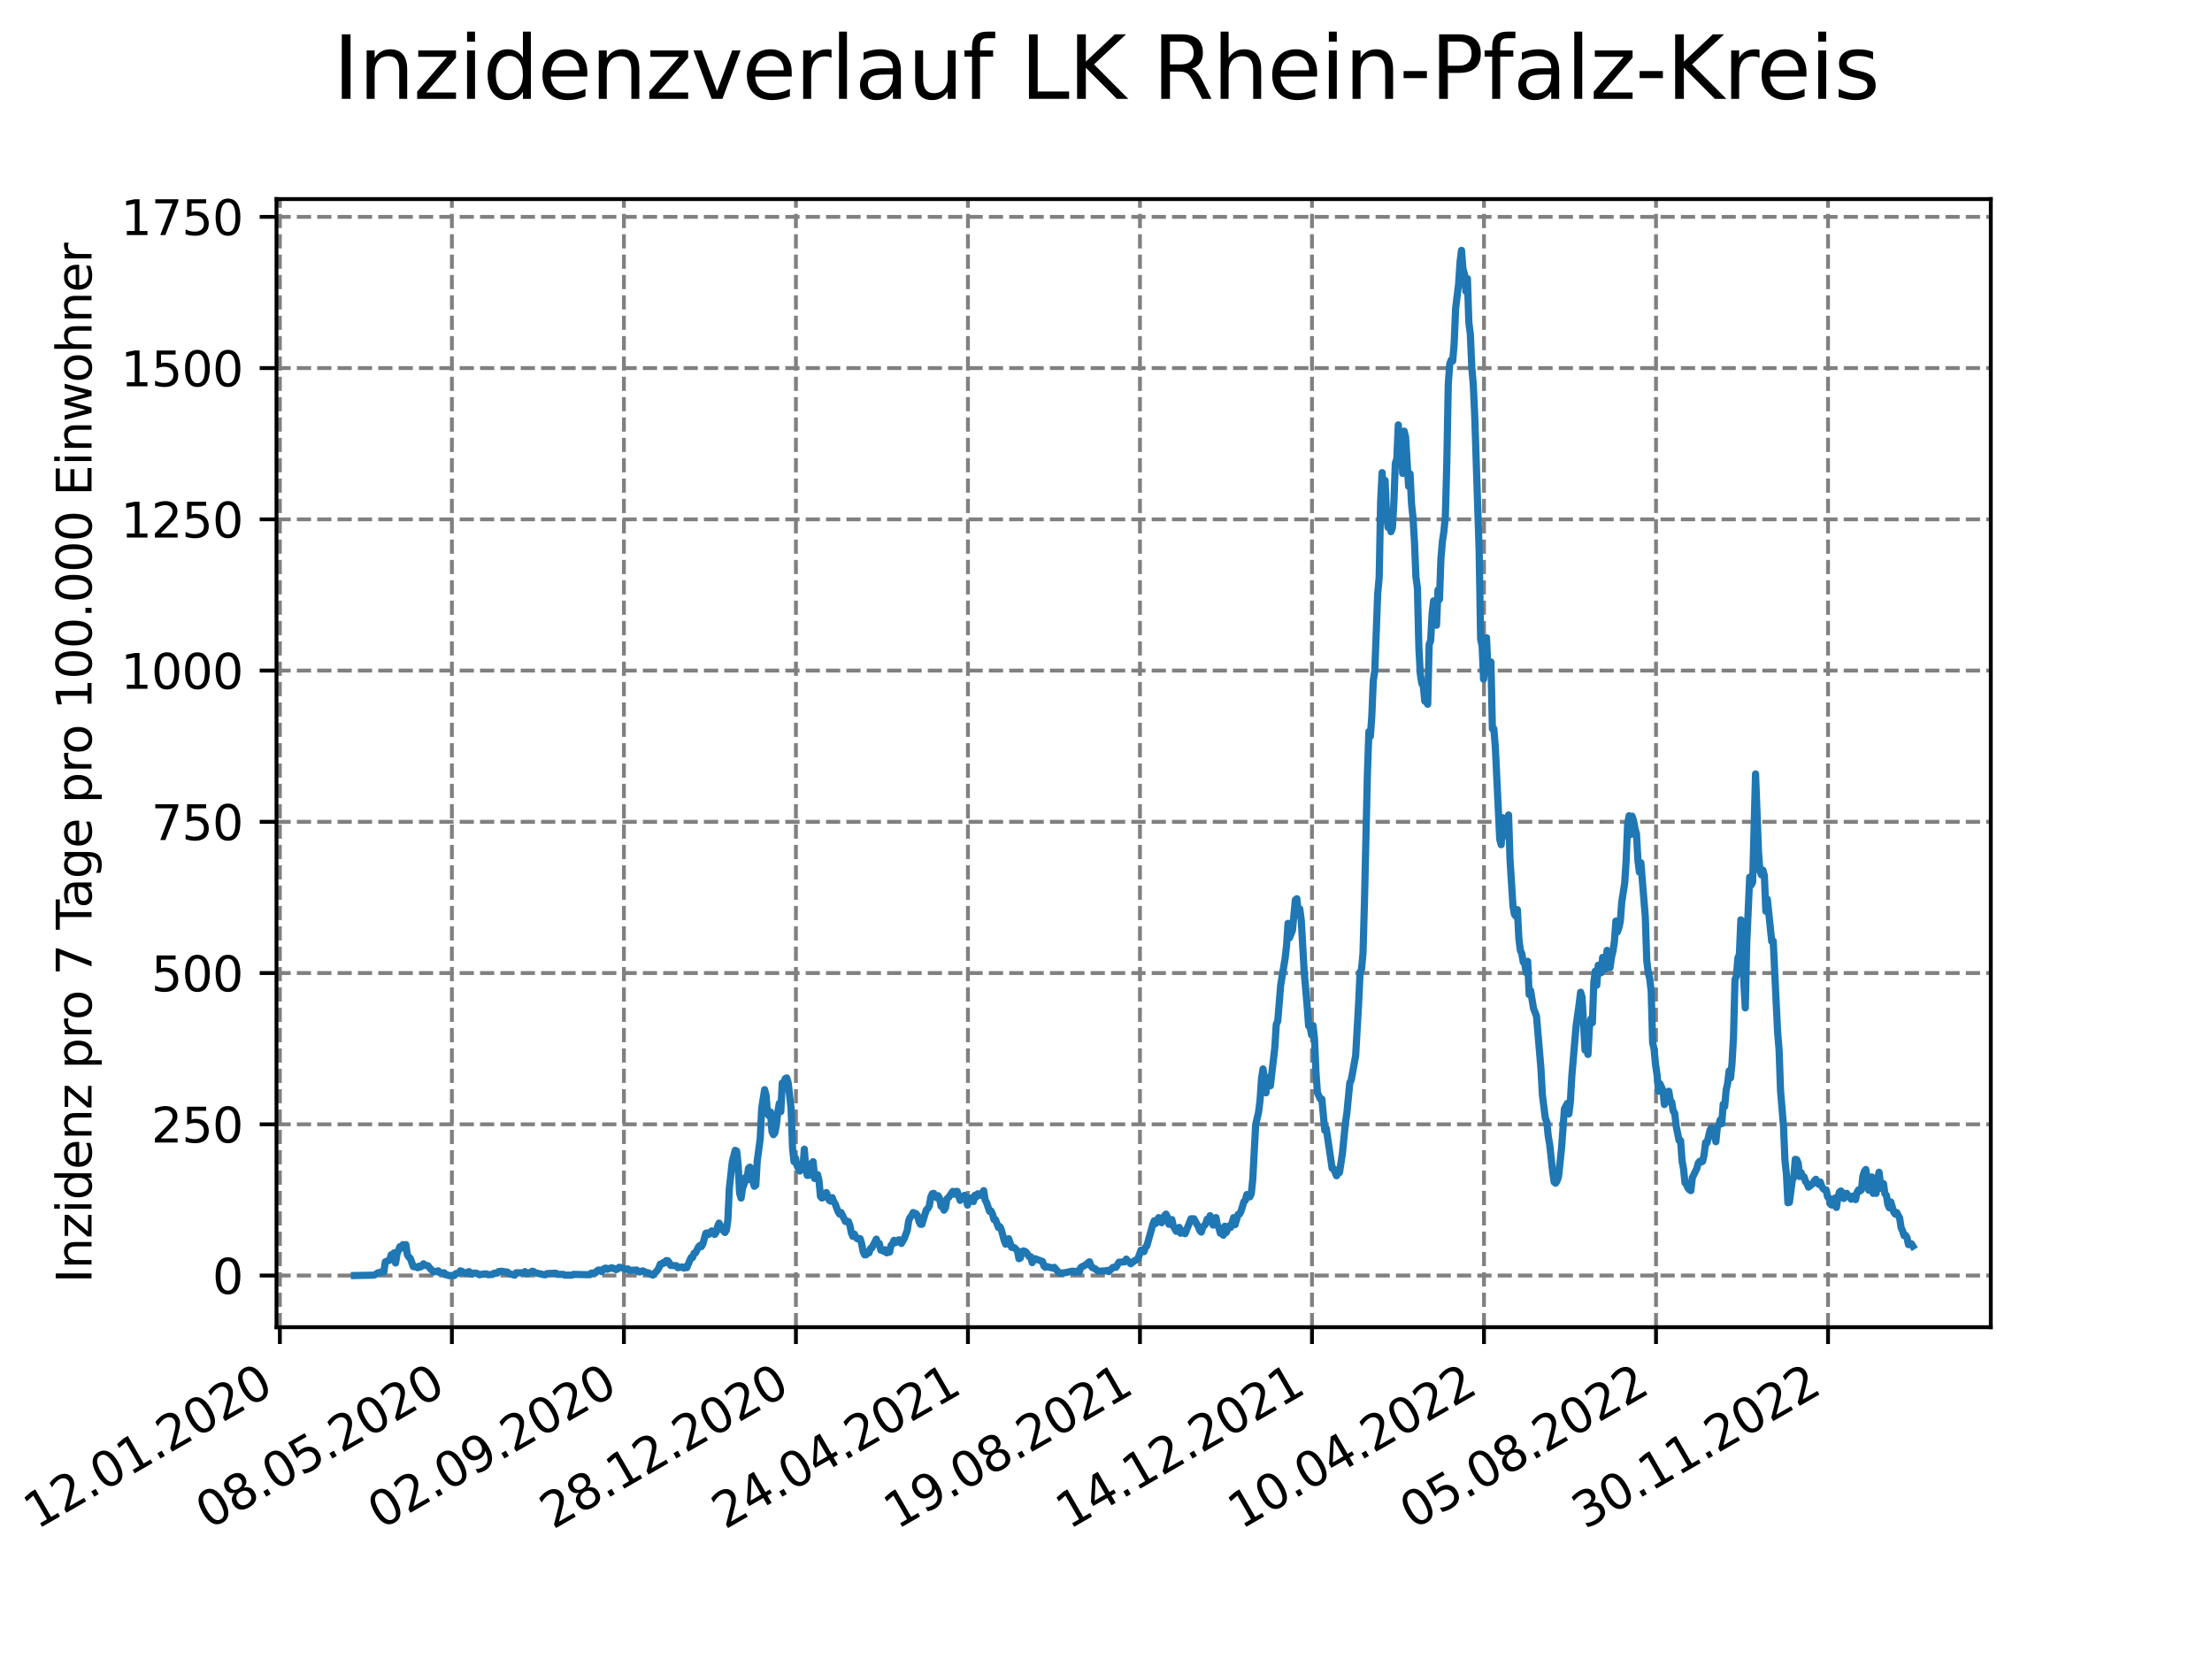 <?xml version="1.0" encoding="utf-8" standalone="no"?>
<!DOCTYPE svg PUBLIC "-//W3C//DTD SVG 1.1//EN"
  "http://www.w3.org/Graphics/SVG/1.1/DTD/svg11.dtd">
<svg xmlns:xlink="http://www.w3.org/1999/xlink" width="460.8pt" height="345.6pt" viewBox="0 0 460.8 345.6" xmlns="http://www.w3.org/2000/svg" version="1.1">
 <defs>
  <style type="text/css">*{stroke-linejoin: round; stroke-linecap: butt}</style>
 </defs>
 <g id="figure_1">
  <g id="patch_1">
   <path d="M 0 345.6 
L 460.8 345.6 
L 460.8 0 
L 0 0 
z
" style="fill: #ffffff"/>
  </g>
  <g id="axes_1">
   <g id="patch_2">
    <path d="M 57.6 276.48 
L 414.72 276.48 
L 414.72 41.472 
L 57.6 41.472 
z
" style="fill: #ffffff"/>
   </g>
   <g id="matplotlib.axis_1">
    <g id="xtick_1">
     <g id="line2d_1">
      <path d="M 58.302 276.48 
L 58.302 41.472 
" clip-path="url(#pa56e46553c)" style="fill: none; stroke-dasharray: 2.96,1.28; stroke-dashoffset: 0; stroke: #808080; stroke-width: 0.8"/>
     </g>
     <g id="line2d_2">
      <defs>
       <path id="ma4b85836f4" d="M 0 0 
L 0 3.5 
" style="stroke: #000000; stroke-width: 0.8"/>
      </defs>
      <g>
       <use xlink:href="#ma4b85836f4" x="58.302" y="276.48" style="stroke: #000000; stroke-width: 0.8"/>
      </g>
     </g>
     <g id="text_1">
      <!-- 12.01.2020 -->
      <g transform="translate(7.677 318.689) rotate(-30) scale(0.1 -0.1)">
       <defs>
        <path id="DejaVuSans-31" d="M 794 531 
L 1825 531 
L 1825 4091 
L 703 3866 
L 703 4441 
L 1819 4666 
L 2450 4666 
L 2450 531 
L 3481 531 
L 3481 0 
L 794 0 
L 794 531 
z
" transform="scale(0.016)"/>
        <path id="DejaVuSans-32" d="M 1228 531 
L 3431 531 
L 3431 0 
L 469 0 
L 469 531 
Q 828 903 1448 1529 
Q 2069 2156 2228 2338 
Q 2531 2678 2651 2914 
Q 2772 3150 2772 3378 
Q 2772 3750 2511 3984 
Q 2250 4219 1831 4219 
Q 1534 4219 1204 4116 
Q 875 4013 500 3803 
L 500 4441 
Q 881 4594 1212 4672 
Q 1544 4750 1819 4750 
Q 2544 4750 2975 4387 
Q 3406 4025 3406 3419 
Q 3406 3131 3298 2873 
Q 3191 2616 2906 2266 
Q 2828 2175 2409 1742 
Q 1991 1309 1228 531 
z
" transform="scale(0.016)"/>
        <path id="DejaVuSans-2e" d="M 684 794 
L 1344 794 
L 1344 0 
L 684 0 
L 684 794 
z
" transform="scale(0.016)"/>
        <path id="DejaVuSans-30" d="M 2034 4250 
Q 1547 4250 1301 3770 
Q 1056 3291 1056 2328 
Q 1056 1369 1301 889 
Q 1547 409 2034 409 
Q 2525 409 2770 889 
Q 3016 1369 3016 2328 
Q 3016 3291 2770 3770 
Q 2525 4250 2034 4250 
z
M 2034 4750 
Q 2819 4750 3233 4129 
Q 3647 3509 3647 2328 
Q 3647 1150 3233 529 
Q 2819 -91 2034 -91 
Q 1250 -91 836 529 
Q 422 1150 422 2328 
Q 422 3509 836 4129 
Q 1250 4750 2034 4750 
z
" transform="scale(0.016)"/>
       </defs>
       <use xlink:href="#DejaVuSans-31"/>
       <use xlink:href="#DejaVuSans-32" x="63.623"/>
       <use xlink:href="#DejaVuSans-2e" x="127.246"/>
       <use xlink:href="#DejaVuSans-30" x="159.033"/>
       <use xlink:href="#DejaVuSans-31" x="222.656"/>
       <use xlink:href="#DejaVuSans-2e" x="286.279"/>
       <use xlink:href="#DejaVuSans-32" x="318.066"/>
       <use xlink:href="#DejaVuSans-30" x="381.689"/>
       <use xlink:href="#DejaVuSans-32" x="445.312"/>
       <use xlink:href="#DejaVuSans-30" x="508.936"/>
      </g>
     </g>
    </g>
    <g id="xtick_2">
     <g id="line2d_3">
      <path d="M 94.136 276.48 
L 94.136 41.472 
" clip-path="url(#pa56e46553c)" style="fill: none; stroke-dasharray: 2.96,1.28; stroke-dashoffset: 0; stroke: #808080; stroke-width: 0.8"/>
     </g>
     <g id="line2d_4">
      <g>
       <use xlink:href="#ma4b85836f4" x="94.136" y="276.48" style="stroke: #000000; stroke-width: 0.8"/>
      </g>
     </g>
     <g id="text_2">
      <!-- 08.05.2020 -->
      <g transform="translate(43.511 318.689) rotate(-30) scale(0.1 -0.1)">
       <defs>
        <path id="DejaVuSans-38" d="M 2034 2216 
Q 1584 2216 1326 1975 
Q 1069 1734 1069 1313 
Q 1069 891 1326 650 
Q 1584 409 2034 409 
Q 2484 409 2743 651 
Q 3003 894 3003 1313 
Q 3003 1734 2745 1975 
Q 2488 2216 2034 2216 
z
M 1403 2484 
Q 997 2584 770 2862 
Q 544 3141 544 3541 
Q 544 4100 942 4425 
Q 1341 4750 2034 4750 
Q 2731 4750 3128 4425 
Q 3525 4100 3525 3541 
Q 3525 3141 3298 2862 
Q 3072 2584 2669 2484 
Q 3125 2378 3379 2068 
Q 3634 1759 3634 1313 
Q 3634 634 3220 271 
Q 2806 -91 2034 -91 
Q 1263 -91 848 271 
Q 434 634 434 1313 
Q 434 1759 690 2068 
Q 947 2378 1403 2484 
z
M 1172 3481 
Q 1172 3119 1398 2916 
Q 1625 2713 2034 2713 
Q 2441 2713 2670 2916 
Q 2900 3119 2900 3481 
Q 2900 3844 2670 4047 
Q 2441 4250 2034 4250 
Q 1625 4250 1398 4047 
Q 1172 3844 1172 3481 
z
" transform="scale(0.016)"/>
        <path id="DejaVuSans-35" d="M 691 4666 
L 3169 4666 
L 3169 4134 
L 1269 4134 
L 1269 2991 
Q 1406 3038 1543 3061 
Q 1681 3084 1819 3084 
Q 2600 3084 3056 2656 
Q 3513 2228 3513 1497 
Q 3513 744 3044 326 
Q 2575 -91 1722 -91 
Q 1428 -91 1123 -41 
Q 819 9 494 109 
L 494 744 
Q 775 591 1075 516 
Q 1375 441 1709 441 
Q 2250 441 2565 725 
Q 2881 1009 2881 1497 
Q 2881 1984 2565 2268 
Q 2250 2553 1709 2553 
Q 1456 2553 1204 2497 
Q 953 2441 691 2322 
L 691 4666 
z
" transform="scale(0.016)"/>
       </defs>
       <use xlink:href="#DejaVuSans-30"/>
       <use xlink:href="#DejaVuSans-38" x="63.623"/>
       <use xlink:href="#DejaVuSans-2e" x="127.246"/>
       <use xlink:href="#DejaVuSans-30" x="159.033"/>
       <use xlink:href="#DejaVuSans-35" x="222.656"/>
       <use xlink:href="#DejaVuSans-2e" x="286.279"/>
       <use xlink:href="#DejaVuSans-32" x="318.066"/>
       <use xlink:href="#DejaVuSans-30" x="381.689"/>
       <use xlink:href="#DejaVuSans-32" x="445.312"/>
       <use xlink:href="#DejaVuSans-30" x="508.936"/>
      </g>
     </g>
    </g>
    <g id="xtick_3">
     <g id="line2d_5">
      <path d="M 129.971 276.48 
L 129.971 41.472 
" clip-path="url(#pa56e46553c)" style="fill: none; stroke-dasharray: 2.96,1.28; stroke-dashoffset: 0; stroke: #808080; stroke-width: 0.8"/>
     </g>
     <g id="line2d_6">
      <g>
       <use xlink:href="#ma4b85836f4" x="129.971" y="276.48" style="stroke: #000000; stroke-width: 0.8"/>
      </g>
     </g>
     <g id="text_3">
      <!-- 02.09.2020 -->
      <g transform="translate(79.346 318.689) rotate(-30) scale(0.1 -0.1)">
       <defs>
        <path id="DejaVuSans-39" d="M 703 97 
L 703 672 
Q 941 559 1184 500 
Q 1428 441 1663 441 
Q 2288 441 2617 861 
Q 2947 1281 2994 2138 
Q 2813 1869 2534 1725 
Q 2256 1581 1919 1581 
Q 1219 1581 811 2004 
Q 403 2428 403 3163 
Q 403 3881 828 4315 
Q 1253 4750 1959 4750 
Q 2769 4750 3195 4129 
Q 3622 3509 3622 2328 
Q 3622 1225 3098 567 
Q 2575 -91 1691 -91 
Q 1453 -91 1209 -44 
Q 966 3 703 97 
z
M 1959 2075 
Q 2384 2075 2632 2365 
Q 2881 2656 2881 3163 
Q 2881 3666 2632 3958 
Q 2384 4250 1959 4250 
Q 1534 4250 1286 3958 
Q 1038 3666 1038 3163 
Q 1038 2656 1286 2365 
Q 1534 2075 1959 2075 
z
" transform="scale(0.016)"/>
       </defs>
       <use xlink:href="#DejaVuSans-30"/>
       <use xlink:href="#DejaVuSans-32" x="63.623"/>
       <use xlink:href="#DejaVuSans-2e" x="127.246"/>
       <use xlink:href="#DejaVuSans-30" x="159.033"/>
       <use xlink:href="#DejaVuSans-39" x="222.656"/>
       <use xlink:href="#DejaVuSans-2e" x="286.279"/>
       <use xlink:href="#DejaVuSans-32" x="318.066"/>
       <use xlink:href="#DejaVuSans-30" x="381.689"/>
       <use xlink:href="#DejaVuSans-32" x="445.312"/>
       <use xlink:href="#DejaVuSans-30" x="508.936"/>
      </g>
     </g>
    </g>
    <g id="xtick_4">
     <g id="line2d_7">
      <path d="M 165.805 276.48 
L 165.805 41.472 
" clip-path="url(#pa56e46553c)" style="fill: none; stroke-dasharray: 2.96,1.28; stroke-dashoffset: 0; stroke: #808080; stroke-width: 0.8"/>
     </g>
     <g id="line2d_8">
      <g>
       <use xlink:href="#ma4b85836f4" x="165.805" y="276.48" style="stroke: #000000; stroke-width: 0.8"/>
      </g>
     </g>
     <g id="text_4">
      <!-- 28.12.2020 -->
      <g transform="translate(115.18 318.689) rotate(-30) scale(0.1 -0.1)">
       <use xlink:href="#DejaVuSans-32"/>
       <use xlink:href="#DejaVuSans-38" x="63.623"/>
       <use xlink:href="#DejaVuSans-2e" x="127.246"/>
       <use xlink:href="#DejaVuSans-31" x="159.033"/>
       <use xlink:href="#DejaVuSans-32" x="222.656"/>
       <use xlink:href="#DejaVuSans-2e" x="286.279"/>
       <use xlink:href="#DejaVuSans-32" x="318.066"/>
       <use xlink:href="#DejaVuSans-30" x="381.689"/>
       <use xlink:href="#DejaVuSans-32" x="445.312"/>
       <use xlink:href="#DejaVuSans-30" x="508.936"/>
      </g>
     </g>
    </g>
    <g id="xtick_5">
     <g id="line2d_9">
      <path d="M 201.64 276.48 
L 201.64 41.472 
" clip-path="url(#pa56e46553c)" style="fill: none; stroke-dasharray: 2.96,1.28; stroke-dashoffset: 0; stroke: #808080; stroke-width: 0.8"/>
     </g>
     <g id="line2d_10">
      <g>
       <use xlink:href="#ma4b85836f4" x="201.64" y="276.48" style="stroke: #000000; stroke-width: 0.8"/>
      </g>
     </g>
     <g id="text_5">
      <!-- 24.04.2021 -->
      <g transform="translate(151.015 318.689) rotate(-30) scale(0.1 -0.1)">
       <defs>
        <path id="DejaVuSans-34" d="M 2419 4116 
L 825 1625 
L 2419 1625 
L 2419 4116 
z
M 2253 4666 
L 3047 4666 
L 3047 1625 
L 3713 1625 
L 3713 1100 
L 3047 1100 
L 3047 0 
L 2419 0 
L 2419 1100 
L 313 1100 
L 313 1709 
L 2253 4666 
z
" transform="scale(0.016)"/>
       </defs>
       <use xlink:href="#DejaVuSans-32"/>
       <use xlink:href="#DejaVuSans-34" x="63.623"/>
       <use xlink:href="#DejaVuSans-2e" x="127.246"/>
       <use xlink:href="#DejaVuSans-30" x="159.033"/>
       <use xlink:href="#DejaVuSans-34" x="222.656"/>
       <use xlink:href="#DejaVuSans-2e" x="286.279"/>
       <use xlink:href="#DejaVuSans-32" x="318.066"/>
       <use xlink:href="#DejaVuSans-30" x="381.689"/>
       <use xlink:href="#DejaVuSans-32" x="445.312"/>
       <use xlink:href="#DejaVuSans-31" x="508.936"/>
      </g>
     </g>
    </g>
    <g id="xtick_6">
     <g id="line2d_11">
      <path d="M 237.474 276.48 
L 237.474 41.472 
" clip-path="url(#pa56e46553c)" style="fill: none; stroke-dasharray: 2.96,1.28; stroke-dashoffset: 0; stroke: #808080; stroke-width: 0.8"/>
     </g>
     <g id="line2d_12">
      <g>
       <use xlink:href="#ma4b85836f4" x="237.474" y="276.48" style="stroke: #000000; stroke-width: 0.8"/>
      </g>
     </g>
     <g id="text_6">
      <!-- 19.08.2021 -->
      <g transform="translate(186.849 318.689) rotate(-30) scale(0.1 -0.1)">
       <use xlink:href="#DejaVuSans-31"/>
       <use xlink:href="#DejaVuSans-39" x="63.623"/>
       <use xlink:href="#DejaVuSans-2e" x="127.246"/>
       <use xlink:href="#DejaVuSans-30" x="159.033"/>
       <use xlink:href="#DejaVuSans-38" x="222.656"/>
       <use xlink:href="#DejaVuSans-2e" x="286.279"/>
       <use xlink:href="#DejaVuSans-32" x="318.066"/>
       <use xlink:href="#DejaVuSans-30" x="381.689"/>
       <use xlink:href="#DejaVuSans-32" x="445.312"/>
       <use xlink:href="#DejaVuSans-31" x="508.936"/>
      </g>
     </g>
    </g>
    <g id="xtick_7">
     <g id="line2d_13">
      <path d="M 273.309 276.48 
L 273.309 41.472 
" clip-path="url(#pa56e46553c)" style="fill: none; stroke-dasharray: 2.96,1.28; stroke-dashoffset: 0; stroke: #808080; stroke-width: 0.8"/>
     </g>
     <g id="line2d_14">
      <g>
       <use xlink:href="#ma4b85836f4" x="273.309" y="276.48" style="stroke: #000000; stroke-width: 0.8"/>
      </g>
     </g>
     <g id="text_7">
      <!-- 14.12.2021 -->
      <g transform="translate(222.684 318.689) rotate(-30) scale(0.1 -0.1)">
       <use xlink:href="#DejaVuSans-31"/>
       <use xlink:href="#DejaVuSans-34" x="63.623"/>
       <use xlink:href="#DejaVuSans-2e" x="127.246"/>
       <use xlink:href="#DejaVuSans-31" x="159.033"/>
       <use xlink:href="#DejaVuSans-32" x="222.656"/>
       <use xlink:href="#DejaVuSans-2e" x="286.279"/>
       <use xlink:href="#DejaVuSans-32" x="318.066"/>
       <use xlink:href="#DejaVuSans-30" x="381.689"/>
       <use xlink:href="#DejaVuSans-32" x="445.312"/>
       <use xlink:href="#DejaVuSans-31" x="508.936"/>
      </g>
     </g>
    </g>
    <g id="xtick_8">
     <g id="line2d_15">
      <path d="M 309.143 276.48 
L 309.143 41.472 
" clip-path="url(#pa56e46553c)" style="fill: none; stroke-dasharray: 2.96,1.28; stroke-dashoffset: 0; stroke: #808080; stroke-width: 0.8"/>
     </g>
     <g id="line2d_16">
      <g>
       <use xlink:href="#ma4b85836f4" x="309.143" y="276.48" style="stroke: #000000; stroke-width: 0.8"/>
      </g>
     </g>
     <g id="text_8">
      <!-- 10.04.2022 -->
      <g transform="translate(258.518 318.689) rotate(-30) scale(0.1 -0.1)">
       <use xlink:href="#DejaVuSans-31"/>
       <use xlink:href="#DejaVuSans-30" x="63.623"/>
       <use xlink:href="#DejaVuSans-2e" x="127.246"/>
       <use xlink:href="#DejaVuSans-30" x="159.033"/>
       <use xlink:href="#DejaVuSans-34" x="222.656"/>
       <use xlink:href="#DejaVuSans-2e" x="286.279"/>
       <use xlink:href="#DejaVuSans-32" x="318.066"/>
       <use xlink:href="#DejaVuSans-30" x="381.689"/>
       <use xlink:href="#DejaVuSans-32" x="445.312"/>
       <use xlink:href="#DejaVuSans-32" x="508.936"/>
      </g>
     </g>
    </g>
    <g id="xtick_9">
     <g id="line2d_17">
      <path d="M 344.978 276.48 
L 344.978 41.472 
" clip-path="url(#pa56e46553c)" style="fill: none; stroke-dasharray: 2.96,1.28; stroke-dashoffset: 0; stroke: #808080; stroke-width: 0.8"/>
     </g>
     <g id="line2d_18">
      <g>
       <use xlink:href="#ma4b85836f4" x="344.978" y="276.48" style="stroke: #000000; stroke-width: 0.8"/>
      </g>
     </g>
     <g id="text_9">
      <!-- 05.08.2022 -->
      <g transform="translate(294.353 318.689) rotate(-30) scale(0.1 -0.1)">
       <use xlink:href="#DejaVuSans-30"/>
       <use xlink:href="#DejaVuSans-35" x="63.623"/>
       <use xlink:href="#DejaVuSans-2e" x="127.246"/>
       <use xlink:href="#DejaVuSans-30" x="159.033"/>
       <use xlink:href="#DejaVuSans-38" x="222.656"/>
       <use xlink:href="#DejaVuSans-2e" x="286.279"/>
       <use xlink:href="#DejaVuSans-32" x="318.066"/>
       <use xlink:href="#DejaVuSans-30" x="381.689"/>
       <use xlink:href="#DejaVuSans-32" x="445.312"/>
       <use xlink:href="#DejaVuSans-32" x="508.936"/>
      </g>
     </g>
    </g>
    <g id="xtick_10">
     <g id="line2d_19">
      <path d="M 380.812 276.48 
L 380.812 41.472 
" clip-path="url(#pa56e46553c)" style="fill: none; stroke-dasharray: 2.96,1.28; stroke-dashoffset: 0; stroke: #808080; stroke-width: 0.8"/>
     </g>
     <g id="line2d_20">
      <g>
       <use xlink:href="#ma4b85836f4" x="380.812" y="276.48" style="stroke: #000000; stroke-width: 0.8"/>
      </g>
     </g>
     <g id="text_10">
      <!-- 30.11.2022 -->
      <g transform="translate(330.187 318.689) rotate(-30) scale(0.1 -0.1)">
       <defs>
        <path id="DejaVuSans-33" d="M 2597 2516 
Q 3050 2419 3304 2112 
Q 3559 1806 3559 1356 
Q 3559 666 3084 287 
Q 2609 -91 1734 -91 
Q 1441 -91 1130 -33 
Q 819 25 488 141 
L 488 750 
Q 750 597 1062 519 
Q 1375 441 1716 441 
Q 2309 441 2620 675 
Q 2931 909 2931 1356 
Q 2931 1769 2642 2001 
Q 2353 2234 1838 2234 
L 1294 2234 
L 1294 2753 
L 1863 2753 
Q 2328 2753 2575 2939 
Q 2822 3125 2822 3475 
Q 2822 3834 2567 4026 
Q 2313 4219 1838 4219 
Q 1578 4219 1281 4162 
Q 984 4106 628 3988 
L 628 4550 
Q 988 4650 1302 4700 
Q 1616 4750 1894 4750 
Q 2613 4750 3031 4423 
Q 3450 4097 3450 3541 
Q 3450 3153 3228 2886 
Q 3006 2619 2597 2516 
z
" transform="scale(0.016)"/>
       </defs>
       <use xlink:href="#DejaVuSans-33"/>
       <use xlink:href="#DejaVuSans-30" x="63.623"/>
       <use xlink:href="#DejaVuSans-2e" x="127.246"/>
       <use xlink:href="#DejaVuSans-31" x="159.033"/>
       <use xlink:href="#DejaVuSans-31" x="222.656"/>
       <use xlink:href="#DejaVuSans-2e" x="286.279"/>
       <use xlink:href="#DejaVuSans-32" x="318.066"/>
       <use xlink:href="#DejaVuSans-30" x="381.689"/>
       <use xlink:href="#DejaVuSans-32" x="445.312"/>
       <use xlink:href="#DejaVuSans-32" x="508.936"/>
      </g>
     </g>
    </g>
   </g>
   <g id="matplotlib.axis_2">
    <g id="ytick_1">
     <g id="line2d_21">
      <path d="M 57.6 265.716 
L 414.72 265.716 
" clip-path="url(#pa56e46553c)" style="fill: none; stroke-dasharray: 2.96,1.28; stroke-dashoffset: 0; stroke: #808080; stroke-width: 0.8"/>
     </g>
     <g id="line2d_22">
      <defs>
       <path id="m5a14c20d47" d="M 0 0 
L -3.5 0 
" style="stroke: #000000; stroke-width: 0.8"/>
      </defs>
      <g>
       <use xlink:href="#m5a14c20d47" x="57.6" y="265.716" style="stroke: #000000; stroke-width: 0.8"/>
      </g>
     </g>
     <g id="text_11">
      <!-- 0 -->
      <g transform="translate(44.237 269.516) scale(0.1 -0.1)">
       <use xlink:href="#DejaVuSans-30"/>
      </g>
     </g>
    </g>
    <g id="ytick_2">
     <g id="line2d_23">
      <path d="M 57.6 234.21 
L 414.72 234.21 
" clip-path="url(#pa56e46553c)" style="fill: none; stroke-dasharray: 2.96,1.28; stroke-dashoffset: 0; stroke: #808080; stroke-width: 0.8"/>
     </g>
     <g id="line2d_24">
      <g>
       <use xlink:href="#m5a14c20d47" x="57.6" y="234.21" style="stroke: #000000; stroke-width: 0.8"/>
      </g>
     </g>
     <g id="text_12">
      <!-- 250 -->
      <g transform="translate(31.512 238.009) scale(0.1 -0.1)">
       <use xlink:href="#DejaVuSans-32"/>
       <use xlink:href="#DejaVuSans-35" x="63.623"/>
       <use xlink:href="#DejaVuSans-30" x="127.246"/>
      </g>
     </g>
    </g>
    <g id="ytick_3">
     <g id="line2d_25">
      <path d="M 57.6 202.704 
L 414.72 202.704 
" clip-path="url(#pa56e46553c)" style="fill: none; stroke-dasharray: 2.96,1.28; stroke-dashoffset: 0; stroke: #808080; stroke-width: 0.8"/>
     </g>
     <g id="line2d_26">
      <g>
       <use xlink:href="#m5a14c20d47" x="57.6" y="202.704" style="stroke: #000000; stroke-width: 0.8"/>
      </g>
     </g>
     <g id="text_13">
      <!-- 500 -->
      <g transform="translate(31.512 206.503) scale(0.1 -0.1)">
       <use xlink:href="#DejaVuSans-35"/>
       <use xlink:href="#DejaVuSans-30" x="63.623"/>
       <use xlink:href="#DejaVuSans-30" x="127.246"/>
      </g>
     </g>
    </g>
    <g id="ytick_4">
     <g id="line2d_27">
      <path d="M 57.6 171.197 
L 414.72 171.197 
" clip-path="url(#pa56e46553c)" style="fill: none; stroke-dasharray: 2.96,1.28; stroke-dashoffset: 0; stroke: #808080; stroke-width: 0.8"/>
     </g>
     <g id="line2d_28">
      <g>
       <use xlink:href="#m5a14c20d47" x="57.6" y="171.197" style="stroke: #000000; stroke-width: 0.8"/>
      </g>
     </g>
     <g id="text_14">
      <!-- 750 -->
      <g transform="translate(31.512 174.997) scale(0.1 -0.1)">
       <defs>
        <path id="DejaVuSans-37" d="M 525 4666 
L 3525 4666 
L 3525 4397 
L 1831 0 
L 1172 0 
L 2766 4134 
L 525 4134 
L 525 4666 
z
" transform="scale(0.016)"/>
       </defs>
       <use xlink:href="#DejaVuSans-37"/>
       <use xlink:href="#DejaVuSans-35" x="63.623"/>
       <use xlink:href="#DejaVuSans-30" x="127.246"/>
      </g>
     </g>
    </g>
    <g id="ytick_5">
     <g id="line2d_29">
      <path d="M 57.6 139.691 
L 414.72 139.691 
" clip-path="url(#pa56e46553c)" style="fill: none; stroke-dasharray: 2.96,1.28; stroke-dashoffset: 0; stroke: #808080; stroke-width: 0.8"/>
     </g>
     <g id="line2d_30">
      <g>
       <use xlink:href="#m5a14c20d47" x="57.6" y="139.691" style="stroke: #000000; stroke-width: 0.8"/>
      </g>
     </g>
     <g id="text_15">
      <!-- 1000 -->
      <g transform="translate(25.15 143.49) scale(0.1 -0.1)">
       <use xlink:href="#DejaVuSans-31"/>
       <use xlink:href="#DejaVuSans-30" x="63.623"/>
       <use xlink:href="#DejaVuSans-30" x="127.246"/>
       <use xlink:href="#DejaVuSans-30" x="190.869"/>
      </g>
     </g>
    </g>
    <g id="ytick_6">
     <g id="line2d_31">
      <path d="M 57.6 108.185 
L 414.72 108.185 
" clip-path="url(#pa56e46553c)" style="fill: none; stroke-dasharray: 2.96,1.28; stroke-dashoffset: 0; stroke: #808080; stroke-width: 0.8"/>
     </g>
     <g id="line2d_32">
      <g>
       <use xlink:href="#m5a14c20d47" x="57.6" y="108.185" style="stroke: #000000; stroke-width: 0.8"/>
      </g>
     </g>
     <g id="text_16">
      <!-- 1250 -->
      <g transform="translate(25.15 111.984) scale(0.1 -0.1)">
       <use xlink:href="#DejaVuSans-31"/>
       <use xlink:href="#DejaVuSans-32" x="63.623"/>
       <use xlink:href="#DejaVuSans-35" x="127.246"/>
       <use xlink:href="#DejaVuSans-30" x="190.869"/>
      </g>
     </g>
    </g>
    <g id="ytick_7">
     <g id="line2d_33">
      <path d="M 57.6 76.678 
L 414.72 76.678 
" clip-path="url(#pa56e46553c)" style="fill: none; stroke-dasharray: 2.96,1.28; stroke-dashoffset: 0; stroke: #808080; stroke-width: 0.8"/>
     </g>
     <g id="line2d_34">
      <g>
       <use xlink:href="#m5a14c20d47" x="57.6" y="76.678" style="stroke: #000000; stroke-width: 0.8"/>
      </g>
     </g>
     <g id="text_17">
      <!-- 1500 -->
      <g transform="translate(25.15 80.478) scale(0.1 -0.1)">
       <use xlink:href="#DejaVuSans-31"/>
       <use xlink:href="#DejaVuSans-35" x="63.623"/>
       <use xlink:href="#DejaVuSans-30" x="127.246"/>
       <use xlink:href="#DejaVuSans-30" x="190.869"/>
      </g>
     </g>
    </g>
    <g id="ytick_8">
     <g id="line2d_35">
      <path d="M 57.6 45.172 
L 414.72 45.172 
" clip-path="url(#pa56e46553c)" style="fill: none; stroke-dasharray: 2.96,1.28; stroke-dashoffset: 0; stroke: #808080; stroke-width: 0.8"/>
     </g>
     <g id="line2d_36">
      <g>
       <use xlink:href="#m5a14c20d47" x="57.6" y="45.172" style="stroke: #000000; stroke-width: 0.8"/>
      </g>
     </g>
     <g id="text_18">
      <!-- 1750 -->
      <g transform="translate(25.15 48.971) scale(0.1 -0.1)">
       <use xlink:href="#DejaVuSans-31"/>
       <use xlink:href="#DejaVuSans-37" x="63.623"/>
       <use xlink:href="#DejaVuSans-35" x="127.246"/>
       <use xlink:href="#DejaVuSans-30" x="190.869"/>
      </g>
     </g>
    </g>
    <g id="text_19">
     <!-- Inzidenz pro 7 Tage pro 100.000 Einwohner -->
     <g transform="translate(19.07 267.301) rotate(-90) scale(0.1 -0.1)">
      <defs>
       <path id="DejaVuSans-49" d="M 628 4666 
L 1259 4666 
L 1259 0 
L 628 0 
L 628 4666 
z
" transform="scale(0.016)"/>
       <path id="DejaVuSans-6e" d="M 3513 2113 
L 3513 0 
L 2938 0 
L 2938 2094 
Q 2938 2591 2744 2837 
Q 2550 3084 2163 3084 
Q 1697 3084 1428 2787 
Q 1159 2491 1159 1978 
L 1159 0 
L 581 0 
L 581 3500 
L 1159 3500 
L 1159 2956 
Q 1366 3272 1645 3428 
Q 1925 3584 2291 3584 
Q 2894 3584 3203 3211 
Q 3513 2838 3513 2113 
z
" transform="scale(0.016)"/>
       <path id="DejaVuSans-7a" d="M 353 3500 
L 3084 3500 
L 3084 2975 
L 922 459 
L 3084 459 
L 3084 0 
L 275 0 
L 275 525 
L 2438 3041 
L 353 3041 
L 353 3500 
z
" transform="scale(0.016)"/>
       <path id="DejaVuSans-69" d="M 603 3500 
L 1178 3500 
L 1178 0 
L 603 0 
L 603 3500 
z
M 603 4863 
L 1178 4863 
L 1178 4134 
L 603 4134 
L 603 4863 
z
" transform="scale(0.016)"/>
       <path id="DejaVuSans-64" d="M 2906 2969 
L 2906 4863 
L 3481 4863 
L 3481 0 
L 2906 0 
L 2906 525 
Q 2725 213 2448 61 
Q 2172 -91 1784 -91 
Q 1150 -91 751 415 
Q 353 922 353 1747 
Q 353 2572 751 3078 
Q 1150 3584 1784 3584 
Q 2172 3584 2448 3432 
Q 2725 3281 2906 2969 
z
M 947 1747 
Q 947 1113 1208 752 
Q 1469 391 1925 391 
Q 2381 391 2643 752 
Q 2906 1113 2906 1747 
Q 2906 2381 2643 2742 
Q 2381 3103 1925 3103 
Q 1469 3103 1208 2742 
Q 947 2381 947 1747 
z
" transform="scale(0.016)"/>
       <path id="DejaVuSans-65" d="M 3597 1894 
L 3597 1613 
L 953 1613 
Q 991 1019 1311 708 
Q 1631 397 2203 397 
Q 2534 397 2845 478 
Q 3156 559 3463 722 
L 3463 178 
Q 3153 47 2828 -22 
Q 2503 -91 2169 -91 
Q 1331 -91 842 396 
Q 353 884 353 1716 
Q 353 2575 817 3079 
Q 1281 3584 2069 3584 
Q 2775 3584 3186 3129 
Q 3597 2675 3597 1894 
z
M 3022 2063 
Q 3016 2534 2758 2815 
Q 2500 3097 2075 3097 
Q 1594 3097 1305 2825 
Q 1016 2553 972 2059 
L 3022 2063 
z
" transform="scale(0.016)"/>
       <path id="DejaVuSans-20" transform="scale(0.016)"/>
       <path id="DejaVuSans-70" d="M 1159 525 
L 1159 -1331 
L 581 -1331 
L 581 3500 
L 1159 3500 
L 1159 2969 
Q 1341 3281 1617 3432 
Q 1894 3584 2278 3584 
Q 2916 3584 3314 3078 
Q 3713 2572 3713 1747 
Q 3713 922 3314 415 
Q 2916 -91 2278 -91 
Q 1894 -91 1617 61 
Q 1341 213 1159 525 
z
M 3116 1747 
Q 3116 2381 2855 2742 
Q 2594 3103 2138 3103 
Q 1681 3103 1420 2742 
Q 1159 2381 1159 1747 
Q 1159 1113 1420 752 
Q 1681 391 2138 391 
Q 2594 391 2855 752 
Q 3116 1113 3116 1747 
z
" transform="scale(0.016)"/>
       <path id="DejaVuSans-72" d="M 2631 2963 
Q 2534 3019 2420 3045 
Q 2306 3072 2169 3072 
Q 1681 3072 1420 2755 
Q 1159 2438 1159 1844 
L 1159 0 
L 581 0 
L 581 3500 
L 1159 3500 
L 1159 2956 
Q 1341 3275 1631 3429 
Q 1922 3584 2338 3584 
Q 2397 3584 2469 3576 
Q 2541 3569 2628 3553 
L 2631 2963 
z
" transform="scale(0.016)"/>
       <path id="DejaVuSans-6f" d="M 1959 3097 
Q 1497 3097 1228 2736 
Q 959 2375 959 1747 
Q 959 1119 1226 758 
Q 1494 397 1959 397 
Q 2419 397 2687 759 
Q 2956 1122 2956 1747 
Q 2956 2369 2687 2733 
Q 2419 3097 1959 3097 
z
M 1959 3584 
Q 2709 3584 3137 3096 
Q 3566 2609 3566 1747 
Q 3566 888 3137 398 
Q 2709 -91 1959 -91 
Q 1206 -91 779 398 
Q 353 888 353 1747 
Q 353 2609 779 3096 
Q 1206 3584 1959 3584 
z
" transform="scale(0.016)"/>
       <path id="DejaVuSans-54" d="M -19 4666 
L 3928 4666 
L 3928 4134 
L 2272 4134 
L 2272 0 
L 1638 0 
L 1638 4134 
L -19 4134 
L -19 4666 
z
" transform="scale(0.016)"/>
       <path id="DejaVuSans-61" d="M 2194 1759 
Q 1497 1759 1228 1600 
Q 959 1441 959 1056 
Q 959 750 1161 570 
Q 1363 391 1709 391 
Q 2188 391 2477 730 
Q 2766 1069 2766 1631 
L 2766 1759 
L 2194 1759 
z
M 3341 1997 
L 3341 0 
L 2766 0 
L 2766 531 
Q 2569 213 2275 61 
Q 1981 -91 1556 -91 
Q 1019 -91 701 211 
Q 384 513 384 1019 
Q 384 1609 779 1909 
Q 1175 2209 1959 2209 
L 2766 2209 
L 2766 2266 
Q 2766 2663 2505 2880 
Q 2244 3097 1772 3097 
Q 1472 3097 1187 3025 
Q 903 2953 641 2809 
L 641 3341 
Q 956 3463 1253 3523 
Q 1550 3584 1831 3584 
Q 2591 3584 2966 3190 
Q 3341 2797 3341 1997 
z
" transform="scale(0.016)"/>
       <path id="DejaVuSans-67" d="M 2906 1791 
Q 2906 2416 2648 2759 
Q 2391 3103 1925 3103 
Q 1463 3103 1205 2759 
Q 947 2416 947 1791 
Q 947 1169 1205 825 
Q 1463 481 1925 481 
Q 2391 481 2648 825 
Q 2906 1169 2906 1791 
z
M 3481 434 
Q 3481 -459 3084 -895 
Q 2688 -1331 1869 -1331 
Q 1566 -1331 1297 -1286 
Q 1028 -1241 775 -1147 
L 775 -588 
Q 1028 -725 1275 -790 
Q 1522 -856 1778 -856 
Q 2344 -856 2625 -561 
Q 2906 -266 2906 331 
L 2906 616 
Q 2728 306 2450 153 
Q 2172 0 1784 0 
Q 1141 0 747 490 
Q 353 981 353 1791 
Q 353 2603 747 3093 
Q 1141 3584 1784 3584 
Q 2172 3584 2450 3431 
Q 2728 3278 2906 2969 
L 2906 3500 
L 3481 3500 
L 3481 434 
z
" transform="scale(0.016)"/>
       <path id="DejaVuSans-45" d="M 628 4666 
L 3578 4666 
L 3578 4134 
L 1259 4134 
L 1259 2753 
L 3481 2753 
L 3481 2222 
L 1259 2222 
L 1259 531 
L 3634 531 
L 3634 0 
L 628 0 
L 628 4666 
z
" transform="scale(0.016)"/>
       <path id="DejaVuSans-77" d="M 269 3500 
L 844 3500 
L 1563 769 
L 2278 3500 
L 2956 3500 
L 3675 769 
L 4391 3500 
L 4966 3500 
L 4050 0 
L 3372 0 
L 2619 2869 
L 1863 0 
L 1184 0 
L 269 3500 
z
" transform="scale(0.016)"/>
       <path id="DejaVuSans-68" d="M 3513 2113 
L 3513 0 
L 2938 0 
L 2938 2094 
Q 2938 2591 2744 2837 
Q 2550 3084 2163 3084 
Q 1697 3084 1428 2787 
Q 1159 2491 1159 1978 
L 1159 0 
L 581 0 
L 581 4863 
L 1159 4863 
L 1159 2956 
Q 1366 3272 1645 3428 
Q 1925 3584 2291 3584 
Q 2894 3584 3203 3211 
Q 3513 2838 3513 2113 
z
" transform="scale(0.016)"/>
      </defs>
      <use xlink:href="#DejaVuSans-49"/>
      <use xlink:href="#DejaVuSans-6e" x="29.492"/>
      <use xlink:href="#DejaVuSans-7a" x="92.871"/>
      <use xlink:href="#DejaVuSans-69" x="145.361"/>
      <use xlink:href="#DejaVuSans-64" x="173.145"/>
      <use xlink:href="#DejaVuSans-65" x="236.621"/>
      <use xlink:href="#DejaVuSans-6e" x="298.145"/>
      <use xlink:href="#DejaVuSans-7a" x="361.523"/>
      <use xlink:href="#DejaVuSans-20" x="414.014"/>
      <use xlink:href="#DejaVuSans-70" x="445.801"/>
      <use xlink:href="#DejaVuSans-72" x="509.277"/>
      <use xlink:href="#DejaVuSans-6f" x="548.141"/>
      <use xlink:href="#DejaVuSans-20" x="609.322"/>
      <use xlink:href="#DejaVuSans-37" x="641.109"/>
      <use xlink:href="#DejaVuSans-20" x="704.732"/>
      <use xlink:href="#DejaVuSans-54" x="736.52"/>
      <use xlink:href="#DejaVuSans-61" x="781.104"/>
      <use xlink:href="#DejaVuSans-67" x="842.383"/>
      <use xlink:href="#DejaVuSans-65" x="905.859"/>
      <use xlink:href="#DejaVuSans-20" x="967.383"/>
      <use xlink:href="#DejaVuSans-70" x="999.17"/>
      <use xlink:href="#DejaVuSans-72" x="1062.646"/>
      <use xlink:href="#DejaVuSans-6f" x="1101.51"/>
      <use xlink:href="#DejaVuSans-20" x="1162.691"/>
      <use xlink:href="#DejaVuSans-31" x="1194.479"/>
      <use xlink:href="#DejaVuSans-30" x="1258.102"/>
      <use xlink:href="#DejaVuSans-30" x="1321.725"/>
      <use xlink:href="#DejaVuSans-2e" x="1385.348"/>
      <use xlink:href="#DejaVuSans-30" x="1417.135"/>
      <use xlink:href="#DejaVuSans-30" x="1480.758"/>
      <use xlink:href="#DejaVuSans-30" x="1544.381"/>
      <use xlink:href="#DejaVuSans-20" x="1608.004"/>
      <use xlink:href="#DejaVuSans-45" x="1639.791"/>
      <use xlink:href="#DejaVuSans-69" x="1702.975"/>
      <use xlink:href="#DejaVuSans-6e" x="1730.758"/>
      <use xlink:href="#DejaVuSans-77" x="1794.137"/>
      <use xlink:href="#DejaVuSans-6f" x="1875.924"/>
      <use xlink:href="#DejaVuSans-68" x="1937.105"/>
      <use xlink:href="#DejaVuSans-6e" x="2000.484"/>
      <use xlink:href="#DejaVuSans-65" x="2063.863"/>
      <use xlink:href="#DejaVuSans-72" x="2125.387"/>
     </g>
    </g>
   </g>
   <g id="line2d_37">
    <path d="M 73.833 265.716 
L 77.814 265.635 
L 78.121 265.553 
L 78.733 265.146 
L 79.039 265.146 
L 79.346 264.983 
L 79.958 264.983 
L 80.265 262.863 
L 80.877 262.619 
L 81.183 262.537 
L 81.49 261.396 
L 81.796 261.396 
L 82.102 260.989 
L 82.409 263.108 
L 82.715 261.152 
L 83.327 259.684 
L 83.634 260.01 
L 83.94 259.277 
L 84.246 259.358 
L 84.552 259.277 
L 84.859 261.396 
L 85.165 261.885 
L 85.471 262.13 
L 86.084 263.842 
L 86.696 263.923 
L 87.003 264.086 
L 87.309 263.76 
L 87.615 263.923 
L 87.922 263.678 
L 88.228 263.271 
L 88.534 263.597 
L 89.147 263.678 
L 89.759 264.412 
L 90.372 264.983 
L 91.291 264.738 
L 91.597 265.146 
L 92.516 265.146 
L 92.822 265.553 
L 93.128 265.553 
L 93.435 265.716 
L 94.66 265.716 
L 94.966 265.309 
L 95.578 265.227 
L 95.885 264.738 
L 96.191 264.82 
L 96.497 265.064 
L 97.11 265.227 
L 97.416 264.983 
L 97.722 264.901 
L 98.029 265.39 
L 98.335 265.39 
L 98.641 265.227 
L 99.254 265.227 
L 99.866 265.553 
L 100.785 265.39 
L 101.398 265.39 
L 101.704 265.553 
L 102.623 265.472 
L 102.929 265.227 
L 103.542 265.227 
L 103.848 264.901 
L 104.461 264.82 
L 105.379 264.983 
L 105.686 264.983 
L 105.992 265.309 
L 107.217 265.635 
L 107.523 265.146 
L 109.055 265.146 
L 109.361 264.901 
L 109.667 265.309 
L 109.974 265.309 
L 110.892 264.82 
L 111.199 264.901 
L 111.505 265.146 
L 113.343 265.553 
L 113.649 265.553 
L 113.955 265.309 
L 115.793 265.227 
L 116.099 265.472 
L 117.324 265.472 
L 117.63 265.635 
L 119.162 265.635 
L 119.468 265.472 
L 122.837 265.553 
L 123.143 265.227 
L 124.062 265.146 
L 124.369 264.738 
L 124.675 264.575 
L 124.981 264.575 
L 125.287 264.901 
L 125.9 264.249 
L 126.206 264.168 
L 126.513 264.412 
L 126.819 264.249 
L 127.125 264.249 
L 127.431 264.086 
L 128.044 264.331 
L 128.35 264.494 
L 128.656 264.331 
L 128.963 264.005 
L 129.575 264.086 
L 130.188 264.412 
L 130.8 264.331 
L 131.107 264.657 
L 132.638 264.575 
L 132.944 264.901 
L 133.251 264.983 
L 133.863 264.738 
L 134.782 265.146 
L 135.088 265.146 
L 135.395 265.39 
L 136.007 265.635 
L 136.926 264.657 
L 137.232 264.168 
L 137.539 263.352 
L 137.845 263.352 
L 138.151 263.026 
L 138.457 263.108 
L 138.764 262.619 
L 139.07 262.619 
L 139.376 262.945 
L 139.682 263.597 
L 140.908 263.678 
L 141.214 264.086 
L 142.133 263.923 
L 142.439 264.168 
L 142.745 263.923 
L 143.052 264.086 
L 143.97 261.967 
L 144.277 261.967 
L 144.583 261.07 
L 144.889 260.989 
L 145.502 259.766 
L 145.808 259.44 
L 146.114 259.684 
L 146.421 259.114 
L 147.033 256.913 
L 147.339 256.831 
L 147.646 257.158 
L 148.258 256.424 
L 148.871 257.158 
L 149.177 256.75 
L 149.483 255.527 
L 149.79 254.794 
L 150.096 255.364 
L 150.402 256.179 
L 150.708 256.342 
L 151.015 256.75 
L 151.321 256.261 
L 151.627 254.142 
L 151.934 247.539 
L 152.546 241.996 
L 153.159 239.632 
L 153.465 239.795 
L 153.771 242.648 
L 154.078 248.599 
L 154.384 249.577 
L 154.69 247.458 
L 154.996 246.724 
L 155.303 245.257 
L 155.609 245.827 
L 155.915 243.382 
L 156.221 243.137 
L 156.528 244.116 
L 156.834 246.153 
L 157.14 247.132 
L 157.447 246.887 
L 157.753 241.752 
L 158.365 237.269 
L 158.672 230.911 
L 159.284 226.998 
L 159.591 228.221 
L 159.897 232.052 
L 160.203 232.459 
L 160.509 231.644 
L 160.816 235.72 
L 161.122 236.372 
L 161.428 235.964 
L 161.734 234.334 
L 162.041 231.563 
L 162.347 229.851 
L 162.653 231.563 
L 162.96 225.612 
L 163.266 225.694 
L 163.572 224.716 
L 163.878 224.553 
L 164.185 225.531 
L 164.797 230.911 
L 165.104 239.225 
L 165.41 241.996 
L 165.716 241.263 
L 166.022 242.811 
L 166.635 243.953 
L 166.941 242.893 
L 167.247 243.626 
L 167.554 239.388 
L 167.86 243.463 
L 168.166 244.849 
L 168.473 244.849 
L 168.779 242.974 
L 169.085 242.322 
L 169.391 241.996 
L 169.698 245.501 
L 170.004 244.931 
L 170.31 244.686 
L 170.617 245.99 
L 170.923 249.251 
L 171.229 249.577 
L 171.535 249.414 
L 172.148 248.436 
L 172.76 250.066 
L 173.067 250.229 
L 173.373 249.495 
L 173.679 250.31 
L 173.986 250.8 
L 174.598 252.43 
L 174.904 252.919 
L 175.211 252.593 
L 176.13 254.468 
L 176.436 254.386 
L 176.742 254.468 
L 177.048 255.283 
L 177.355 256.831 
L 177.661 257.565 
L 177.967 257.076 
L 178.273 257.728 
L 178.58 258.054 
L 178.886 257.973 
L 179.192 258.054 
L 179.499 259.114 
L 179.805 260.744 
L 180.111 261.396 
L 180.417 261.396 
L 180.724 260.744 
L 181.03 260.989 
L 181.336 260.092 
L 181.643 259.929 
L 182.561 258.136 
L 182.868 259.114 
L 183.174 259.032 
L 183.48 260.418 
L 183.786 260.418 
L 184.093 260.663 
L 184.399 260.336 
L 184.705 260.989 
L 185.318 260.826 
L 185.624 259.44 
L 185.93 259.114 
L 186.237 258.38 
L 186.543 258.869 
L 186.849 258.706 
L 187.156 258.299 
L 187.462 258.299 
L 187.768 259.032 
L 188.381 257.973 
L 188.993 256.342 
L 189.299 254.305 
L 189.606 253.571 
L 189.912 253.245 
L 190.218 252.593 
L 190.831 252.837 
L 191.137 253.245 
L 191.443 254.468 
L 191.75 255.038 
L 192.056 255.038 
L 192.669 253 
L 192.975 252.022 
L 193.281 251.778 
L 193.587 251.207 
L 193.894 249.414 
L 194.2 248.68 
L 194.506 248.599 
L 195.119 249.495 
L 195.425 249.088 
L 195.731 249.658 
L 196.038 251.289 
L 196.344 251.207 
L 196.65 252.104 
L 196.956 251.615 
L 197.263 249.74 
L 197.569 249.495 
L 198.488 248.191 
L 198.794 248.762 
L 199.1 248.191 
L 199.407 248.191 
L 200.019 250.066 
L 200.325 249.495 
L 200.632 249.332 
L 200.938 249.006 
L 201.244 249.495 
L 201.551 251.044 
L 201.857 249.821 
L 202.163 249.577 
L 202.469 249.821 
L 202.776 250.31 
L 203.082 249.006 
L 203.388 249.332 
L 203.695 248.68 
L 204.307 249.006 
L 204.92 248.028 
L 205.226 249.984 
L 205.532 250.555 
L 206.145 252.348 
L 206.451 252.267 
L 206.757 252.919 
L 207.064 254.06 
L 207.37 254.06 
L 207.982 255.69 
L 208.289 255.527 
L 208.595 256.179 
L 209.208 258.462 
L 209.514 259.195 
L 209.82 258.951 
L 210.126 258.054 
L 210.739 259.847 
L 211.351 259.929 
L 211.964 260.581 
L 212.27 262.211 
L 212.577 262.048 
L 212.883 260.744 
L 213.189 260.581 
L 213.495 260.663 
L 213.802 260.907 
L 214.414 261.804 
L 214.721 261.804 
L 215.027 263.026 
L 215.333 262.456 
L 215.639 262.211 
L 216.252 262.456 
L 217.171 262.782 
L 217.477 263.76 
L 217.783 264.005 
L 218.09 263.842 
L 219.315 264.168 
L 219.621 264.005 
L 220.54 265.064 
L 220.846 265.227 
L 221.765 265.146 
L 223.296 264.82 
L 223.603 264.82 
L 223.909 265.064 
L 224.215 264.82 
L 224.521 264.983 
L 224.828 264.983 
L 225.134 264.086 
L 225.44 263.842 
L 225.747 263.76 
L 226.053 263.515 
L 226.359 263.434 
L 226.665 263.026 
L 226.972 262.863 
L 227.278 263.76 
L 227.584 264.086 
L 227.89 264.168 
L 228.809 264.82 
L 230.341 264.738 
L 230.647 264.657 
L 230.953 264.901 
L 231.872 264.005 
L 232.485 264.005 
L 233.097 262.945 
L 234.322 262.863 
L 234.629 262.293 
L 234.935 262.7 
L 235.241 262.863 
L 235.547 263.271 
L 236.466 262.537 
L 236.773 262.456 
L 237.079 262.13 
L 237.691 260.418 
L 237.998 260.663 
L 238.304 260.744 
L 238.61 259.847 
L 238.917 259.521 
L 240.142 255.12 
L 240.448 254.305 
L 240.754 254.875 
L 241.06 254.468 
L 241.367 253.652 
L 241.979 254.712 
L 242.592 253.245 
L 242.898 252.919 
L 243.204 253.571 
L 243.511 255.038 
L 244.123 254.06 
L 244.43 255.446 
L 245.042 256.505 
L 245.348 256.505 
L 245.655 255.69 
L 245.961 256.913 
L 246.267 256.342 
L 246.88 256.994 
L 248.105 253.897 
L 248.717 253.897 
L 249.33 255.038 
L 249.636 255.527 
L 249.943 256.342 
L 250.249 256.668 
L 250.555 255.69 
L 251.168 254.957 
L 251.474 253.979 
L 251.78 254.305 
L 252.086 253.245 
L 252.393 253.816 
L 252.699 255.201 
L 253.312 253.652 
L 253.618 255.283 
L 253.924 255.772 
L 254.23 256.913 
L 254.537 256.831 
L 254.843 257.321 
L 255.149 255.446 
L 255.456 256.75 
L 256.068 255.364 
L 256.374 255.69 
L 256.987 253.652 
L 257.293 255.12 
L 257.906 253 
L 258.212 252.919 
L 258.518 252.348 
L 259.131 250.31 
L 259.437 250.066 
L 259.743 248.843 
L 260.05 249.006 
L 260.356 249.332 
L 260.662 248.68 
L 260.969 245.746 
L 261.581 234.253 
L 262.194 231.644 
L 262.5 229.117 
L 262.806 224.634 
L 263.112 222.678 
L 263.419 224.634 
L 263.725 227.65 
L 264.031 224.553 
L 264.338 226.183 
L 264.644 226.183 
L 265.563 218.276 
L 265.869 213.385 
L 266.175 212.733 
L 266.788 205.234 
L 267.707 199.691 
L 268.013 197.001 
L 268.319 192.355 
L 268.625 195.371 
L 269.238 193.822 
L 269.851 187.465 
L 270.157 187.22 
L 270.463 190.154 
L 270.769 189.339 
L 271.076 191.703 
L 271.688 202.463 
L 272.301 209.554 
L 272.607 213.711 
L 272.913 213.875 
L 273.22 215.586 
L 273.526 213.63 
L 273.832 216.32 
L 274.138 223.33 
L 274.445 227.65 
L 275.057 228.954 
L 275.364 228.954 
L 275.976 235.475 
L 276.282 235.068 
L 277.508 243.382 
L 277.814 243.463 
L 278.426 244.931 
L 278.733 244.36 
L 279.039 244.279 
L 279.651 240.284 
L 280.264 234.008 
L 280.57 231.97 
L 281.183 225.612 
L 281.489 224.96 
L 282.408 219.906 
L 283.021 209.147 
L 283.327 202.544 
L 283.633 201.892 
L 283.939 198.55 
L 284.246 187.709 
L 284.858 161.136 
L 285.164 152.414 
L 285.471 153.392 
L 285.777 149.072 
L 286.083 141.736 
L 286.39 139.78 
L 287.002 123.64 
L 287.308 120.298 
L 287.615 104.404 
L 287.921 98.453 
L 288.227 105.056 
L 288.534 100.083 
L 288.84 107.093 
L 289.146 109.865 
L 289.452 107.99 
L 289.759 110.761 
L 290.065 109.946 
L 290.371 104.648 
L 290.677 96.497 
L 290.984 95.6 
L 291.29 88.509 
L 291.596 91.932 
L 291.903 91.851 
L 292.209 98.616 
L 292.515 89.813 
L 292.821 91.117 
L 293.434 101.306 
L 293.74 98.698 
L 294.047 104.974 
L 294.353 107.827 
L 294.659 112.881 
L 294.965 120.217 
L 295.272 122.418 
L 295.578 134.971 
L 295.884 140.432 
L 296.19 142.388 
L 296.497 142.877 
L 296.803 146.056 
L 297.109 146.219 
L 297.416 146.708 
L 297.722 134.237 
L 298.028 133.503 
L 298.334 127.879 
L 298.641 125.189 
L 298.947 130.08 
L 299.253 130.243 
L 299.56 122.907 
L 299.866 124.863 
L 300.172 116.386 
L 300.478 112.799 
L 300.785 110.761 
L 301.091 107.583 
L 301.397 96.497 
L 301.703 80.031 
L 302.01 75.793 
L 302.316 74.978 
L 302.622 75.222 
L 302.929 71.554 
L 303.235 64.218 
L 303.847 59.246 
L 304.154 54.6 
L 304.46 52.154 
L 304.766 56.067 
L 305.073 57.045 
L 305.379 60.713 
L 305.685 58.023 
L 305.991 67.234 
L 306.298 69.598 
L 306.604 76.608 
L 306.91 80.113 
L 307.216 86.715 
L 308.135 114.837 
L 308.442 133.177 
L 308.748 134.482 
L 309.054 141.492 
L 309.36 138.557 
L 309.667 132.851 
L 309.973 139.454 
L 310.279 140.106 
L 310.586 137.905 
L 310.892 151.844 
L 311.198 151.844 
L 311.504 155.593 
L 312.423 174.83 
L 312.729 175.971 
L 313.036 170.347 
L 313.342 173.281 
L 313.648 173.607 
L 313.955 174.178 
L 314.261 169.776 
L 314.567 179.069 
L 315.18 188.769 
L 315.486 190.48 
L 315.792 190.888 
L 316.099 189.502 
L 316.405 195.453 
L 316.711 197.98 
L 317.017 198.632 
L 317.324 200.425 
L 317.63 200.751 
L 317.936 202.626 
L 318.242 200.262 
L 318.549 207.191 
L 318.855 206.375 
L 319.468 210.125 
L 320.08 211.674 
L 320.999 222.515 
L 321.305 228.058 
L 321.918 232.948 
L 322.224 233.682 
L 322.53 236.698 
L 322.837 238.491 
L 323.449 244.116 
L 323.755 246.235 
L 324.062 246.479 
L 324.368 245.99 
L 324.674 245.094 
L 325.287 239.306 
L 325.899 230.992 
L 326.512 229.851 
L 326.818 232.052 
L 327.125 229.688 
L 327.431 224.308 
L 328.043 217.053 
L 328.35 213.548 
L 328.962 209.228 
L 329.268 206.701 
L 329.575 207.761 
L 330.187 218.765 
L 330.494 217.543 
L 330.8 219.662 
L 331.106 213.956 
L 331.412 212.244 
L 331.719 213.059 
L 332.025 204.582 
L 332.331 202.3 
L 332.638 205.234 
L 332.944 201.077 
L 333.25 201.24 
L 333.556 202.626 
L 333.863 199.447 
L 334.169 201.403 
L 334.475 201.811 
L 334.781 197.98 
L 335.088 201.566 
L 335.394 201.566 
L 335.7 199.447 
L 336.007 198.143 
L 336.313 196.105 
L 336.619 191.866 
L 336.925 194.149 
L 337.232 193.333 
L 337.538 191.948 
L 337.844 187.872 
L 338.457 183.96 
L 338.763 179.15 
L 339.069 171.651 
L 339.376 169.939 
L 339.682 173.852 
L 339.988 170.021 
L 340.294 170.918 
L 340.601 172.629 
L 340.907 173.689 
L 341.213 179.232 
L 341.52 181.677 
L 341.826 179.721 
L 342.745 190.97 
L 343.051 200.099 
L 343.357 202.626 
L 343.664 203.849 
L 343.97 206.457 
L 344.276 217.217 
L 344.582 218.602 
L 344.889 221.863 
L 345.195 223.901 
L 345.501 227.324 
L 345.807 225.775 
L 346.42 227.161 
L 346.726 230.095 
L 347.033 229.525 
L 347.339 228.628 
L 347.645 227.324 
L 347.951 229.28 
L 348.258 229.606 
L 348.564 231.481 
L 348.87 231.889 
L 349.177 234.579 
L 349.789 237.595 
L 350.095 237.595 
L 350.402 241.833 
L 350.708 243.463 
L 351.014 246.398 
L 351.32 246.724 
L 351.627 247.458 
L 351.933 247.865 
L 352.239 248.028 
L 352.546 245.338 
L 353.464 243.463 
L 353.771 242.322 
L 354.077 241.915 
L 354.383 242.078 
L 354.69 241.915 
L 354.996 240.529 
L 355.302 238.002 
L 355.608 238.084 
L 356.221 235.475 
L 356.527 234.905 
L 356.833 236.046 
L 357.14 236.127 
L 357.446 237.839 
L 357.752 234.823 
L 358.059 234.253 
L 358.365 233.274 
L 358.671 234.09 
L 358.977 230.014 
L 359.284 230.503 
L 359.59 227.079 
L 359.896 225.694 
L 360.203 223.085 
L 360.509 224.553 
L 360.815 221.455 
L 361.121 215.994 
L 361.428 204.093 
L 361.734 203.278 
L 362.04 199.528 
L 362.346 198.876 
L 362.653 191.622 
L 362.959 193.089 
L 363.265 204.501 
L 363.572 209.962 
L 363.878 196.512 
L 364.49 182.737 
L 364.797 184.367 
L 365.103 183.796 
L 365.716 161.218 
L 366.328 177.52 
L 366.634 181.514 
L 366.941 182.248 
L 367.247 181.27 
L 367.553 182.411 
L 367.859 189.828 
L 368.166 187.302 
L 369.085 196.105 
L 369.391 196.023 
L 370.31 215.016 
L 370.616 218.684 
L 370.922 227.243 
L 371.535 234.579 
L 371.841 241.752 
L 372.147 244.605 
L 372.454 250.555 
L 372.76 250.474 
L 373.372 245.827 
L 373.679 245.257 
L 373.985 241.507 
L 374.291 241.589 
L 374.598 242.322 
L 374.904 245.094 
L 375.21 244.279 
L 375.516 245.094 
L 375.823 245.175 
L 376.129 246.153 
L 376.435 246.479 
L 376.742 247.295 
L 377.66 246.561 
L 377.967 245.99 
L 378.273 245.664 
L 378.579 246.398 
L 378.885 246.724 
L 379.192 246.235 
L 379.498 247.132 
L 379.804 247.621 
L 380.111 247.865 
L 380.417 247.865 
L 380.723 249.332 
L 381.029 249.577 
L 381.336 250.881 
L 381.642 251.044 
L 381.948 249.821 
L 382.255 249.577 
L 382.561 251.533 
L 382.867 249.495 
L 383.173 248.354 
L 383.48 248.11 
L 383.786 248.436 
L 384.092 249.658 
L 384.398 249.251 
L 384.705 248.599 
L 385.011 249.169 
L 385.317 249.169 
L 385.624 249.821 
L 385.93 249.251 
L 386.236 249.088 
L 386.542 249.903 
L 386.849 248.436 
L 387.155 247.865 
L 387.461 248.11 
L 387.768 247.865 
L 388.074 245.012 
L 388.38 244.034 
L 388.686 243.626 
L 389.299 247.947 
L 389.605 245.99 
L 389.911 245.175 
L 390.218 248.599 
L 390.524 248.11 
L 390.83 248.599 
L 391.137 245.501 
L 391.443 244.197 
L 391.749 246.805 
L 392.055 247.621 
L 392.362 246.561 
L 392.668 248.68 
L 392.974 249.006 
L 393.281 250.963 
L 393.587 251.615 
L 393.893 250.392 
L 394.506 252.511 
L 394.812 252.919 
L 395.118 252.593 
L 395.731 253.734 
L 396.037 255.772 
L 396.343 256.424 
L 396.65 257.402 
L 396.956 257.321 
L 397.262 257.81 
L 397.568 259.277 
L 397.875 259.032 
L 398.181 259.114 
L 398.487 259.603 
L 398.487 259.603 
" clip-path="url(#pa56e46553c)" style="fill: none; stroke: #1f77b4; stroke-width: 1.5; stroke-linecap: square"/>
   </g>
   <g id="patch_3">
    <path d="M 57.6 276.48 
L 57.6 41.472 
" style="fill: none; stroke: #000000; stroke-width: 0.8; stroke-linejoin: miter; stroke-linecap: square"/>
   </g>
   <g id="patch_4">
    <path d="M 414.72 276.48 
L 414.72 41.472 
" style="fill: none; stroke: #000000; stroke-width: 0.8; stroke-linejoin: miter; stroke-linecap: square"/>
   </g>
   <g id="patch_5">
    <path d="M 57.6 276.48 
L 414.72 276.48 
" style="fill: none; stroke: #000000; stroke-width: 0.8; stroke-linejoin: miter; stroke-linecap: square"/>
   </g>
   <g id="patch_6">
    <path d="M 57.6 41.472 
L 414.72 41.472 
" style="fill: none; stroke: #000000; stroke-width: 0.8; stroke-linejoin: miter; stroke-linecap: square"/>
   </g>
  </g>
  <g id="text_20">
   <!-- Inzidenzverlauf LK Rhein-Pfalz-Kreis -->
   <g transform="translate(69.396 20.589) scale(0.18 -0.18)">
    <defs>
     <path id="DejaVuSans-76" d="M 191 3500 
L 800 3500 
L 1894 563 
L 2988 3500 
L 3597 3500 
L 2284 0 
L 1503 0 
L 191 3500 
z
" transform="scale(0.016)"/>
     <path id="DejaVuSans-6c" d="M 603 4863 
L 1178 4863 
L 1178 0 
L 603 0 
L 603 4863 
z
" transform="scale(0.016)"/>
     <path id="DejaVuSans-75" d="M 544 1381 
L 544 3500 
L 1119 3500 
L 1119 1403 
Q 1119 906 1312 657 
Q 1506 409 1894 409 
Q 2359 409 2629 706 
Q 2900 1003 2900 1516 
L 2900 3500 
L 3475 3500 
L 3475 0 
L 2900 0 
L 2900 538 
Q 2691 219 2414 64 
Q 2138 -91 1772 -91 
Q 1169 -91 856 284 
Q 544 659 544 1381 
z
M 1991 3584 
L 1991 3584 
z
" transform="scale(0.016)"/>
     <path id="DejaVuSans-66" d="M 2375 4863 
L 2375 4384 
L 1825 4384 
Q 1516 4384 1395 4259 
Q 1275 4134 1275 3809 
L 1275 3500 
L 2222 3500 
L 2222 3053 
L 1275 3053 
L 1275 0 
L 697 0 
L 697 3053 
L 147 3053 
L 147 3500 
L 697 3500 
L 697 3744 
Q 697 4328 969 4595 
Q 1241 4863 1831 4863 
L 2375 4863 
z
" transform="scale(0.016)"/>
     <path id="DejaVuSans-4c" d="M 628 4666 
L 1259 4666 
L 1259 531 
L 3531 531 
L 3531 0 
L 628 0 
L 628 4666 
z
" transform="scale(0.016)"/>
     <path id="DejaVuSans-4b" d="M 628 4666 
L 1259 4666 
L 1259 2694 
L 3353 4666 
L 4166 4666 
L 1850 2491 
L 4331 0 
L 3500 0 
L 1259 2247 
L 1259 0 
L 628 0 
L 628 4666 
z
" transform="scale(0.016)"/>
     <path id="DejaVuSans-52" d="M 2841 2188 
Q 3044 2119 3236 1894 
Q 3428 1669 3622 1275 
L 4263 0 
L 3584 0 
L 2988 1197 
Q 2756 1666 2539 1819 
Q 2322 1972 1947 1972 
L 1259 1972 
L 1259 0 
L 628 0 
L 628 4666 
L 2053 4666 
Q 2853 4666 3247 4331 
Q 3641 3997 3641 3322 
Q 3641 2881 3436 2590 
Q 3231 2300 2841 2188 
z
M 1259 4147 
L 1259 2491 
L 2053 2491 
Q 2509 2491 2742 2702 
Q 2975 2913 2975 3322 
Q 2975 3731 2742 3939 
Q 2509 4147 2053 4147 
L 1259 4147 
z
" transform="scale(0.016)"/>
     <path id="DejaVuSans-2d" d="M 313 2009 
L 1997 2009 
L 1997 1497 
L 313 1497 
L 313 2009 
z
" transform="scale(0.016)"/>
     <path id="DejaVuSans-50" d="M 1259 4147 
L 1259 2394 
L 2053 2394 
Q 2494 2394 2734 2622 
Q 2975 2850 2975 3272 
Q 2975 3691 2734 3919 
Q 2494 4147 2053 4147 
L 1259 4147 
z
M 628 4666 
L 2053 4666 
Q 2838 4666 3239 4311 
Q 3641 3956 3641 3272 
Q 3641 2581 3239 2228 
Q 2838 1875 2053 1875 
L 1259 1875 
L 1259 0 
L 628 0 
L 628 4666 
z
" transform="scale(0.016)"/>
     <path id="DejaVuSans-73" d="M 2834 3397 
L 2834 2853 
Q 2591 2978 2328 3040 
Q 2066 3103 1784 3103 
Q 1356 3103 1142 2972 
Q 928 2841 928 2578 
Q 928 2378 1081 2264 
Q 1234 2150 1697 2047 
L 1894 2003 
Q 2506 1872 2764 1633 
Q 3022 1394 3022 966 
Q 3022 478 2636 193 
Q 2250 -91 1575 -91 
Q 1294 -91 989 -36 
Q 684 19 347 128 
L 347 722 
Q 666 556 975 473 
Q 1284 391 1588 391 
Q 1994 391 2212 530 
Q 2431 669 2431 922 
Q 2431 1156 2273 1281 
Q 2116 1406 1581 1522 
L 1381 1569 
Q 847 1681 609 1914 
Q 372 2147 372 2553 
Q 372 3047 722 3315 
Q 1072 3584 1716 3584 
Q 2034 3584 2315 3537 
Q 2597 3491 2834 3397 
z
" transform="scale(0.016)"/>
    </defs>
    <use xlink:href="#DejaVuSans-49"/>
    <use xlink:href="#DejaVuSans-6e" x="29.492"/>
    <use xlink:href="#DejaVuSans-7a" x="92.871"/>
    <use xlink:href="#DejaVuSans-69" x="145.361"/>
    <use xlink:href="#DejaVuSans-64" x="173.145"/>
    <use xlink:href="#DejaVuSans-65" x="236.621"/>
    <use xlink:href="#DejaVuSans-6e" x="298.145"/>
    <use xlink:href="#DejaVuSans-7a" x="361.523"/>
    <use xlink:href="#DejaVuSans-76" x="414.014"/>
    <use xlink:href="#DejaVuSans-65" x="473.193"/>
    <use xlink:href="#DejaVuSans-72" x="534.717"/>
    <use xlink:href="#DejaVuSans-6c" x="575.83"/>
    <use xlink:href="#DejaVuSans-61" x="603.613"/>
    <use xlink:href="#DejaVuSans-75" x="664.893"/>
    <use xlink:href="#DejaVuSans-66" x="728.271"/>
    <use xlink:href="#DejaVuSans-20" x="763.477"/>
    <use xlink:href="#DejaVuSans-4c" x="795.264"/>
    <use xlink:href="#DejaVuSans-4b" x="850.977"/>
    <use xlink:href="#DejaVuSans-20" x="916.553"/>
    <use xlink:href="#DejaVuSans-52" x="948.34"/>
    <use xlink:href="#DejaVuSans-68" x="1017.822"/>
    <use xlink:href="#DejaVuSans-65" x="1081.201"/>
    <use xlink:href="#DejaVuSans-69" x="1142.725"/>
    <use xlink:href="#DejaVuSans-6e" x="1170.508"/>
    <use xlink:href="#DejaVuSans-2d" x="1233.887"/>
    <use xlink:href="#DejaVuSans-50" x="1269.971"/>
    <use xlink:href="#DejaVuSans-66" x="1330.273"/>
    <use xlink:href="#DejaVuSans-61" x="1365.479"/>
    <use xlink:href="#DejaVuSans-6c" x="1426.758"/>
    <use xlink:href="#DejaVuSans-7a" x="1454.541"/>
    <use xlink:href="#DejaVuSans-2d" x="1507.031"/>
    <use xlink:href="#DejaVuSans-4b" x="1543.115"/>
    <use xlink:href="#DejaVuSans-72" x="1608.691"/>
    <use xlink:href="#DejaVuSans-65" x="1647.555"/>
    <use xlink:href="#DejaVuSans-69" x="1709.078"/>
    <use xlink:href="#DejaVuSans-73" x="1736.861"/>
   </g>
  </g>
 </g>
 <defs>
  <clipPath id="pa56e46553c">
   <rect x="57.6" y="41.472" width="357.12" height="235.008"/>
  </clipPath>
 </defs>
</svg>
